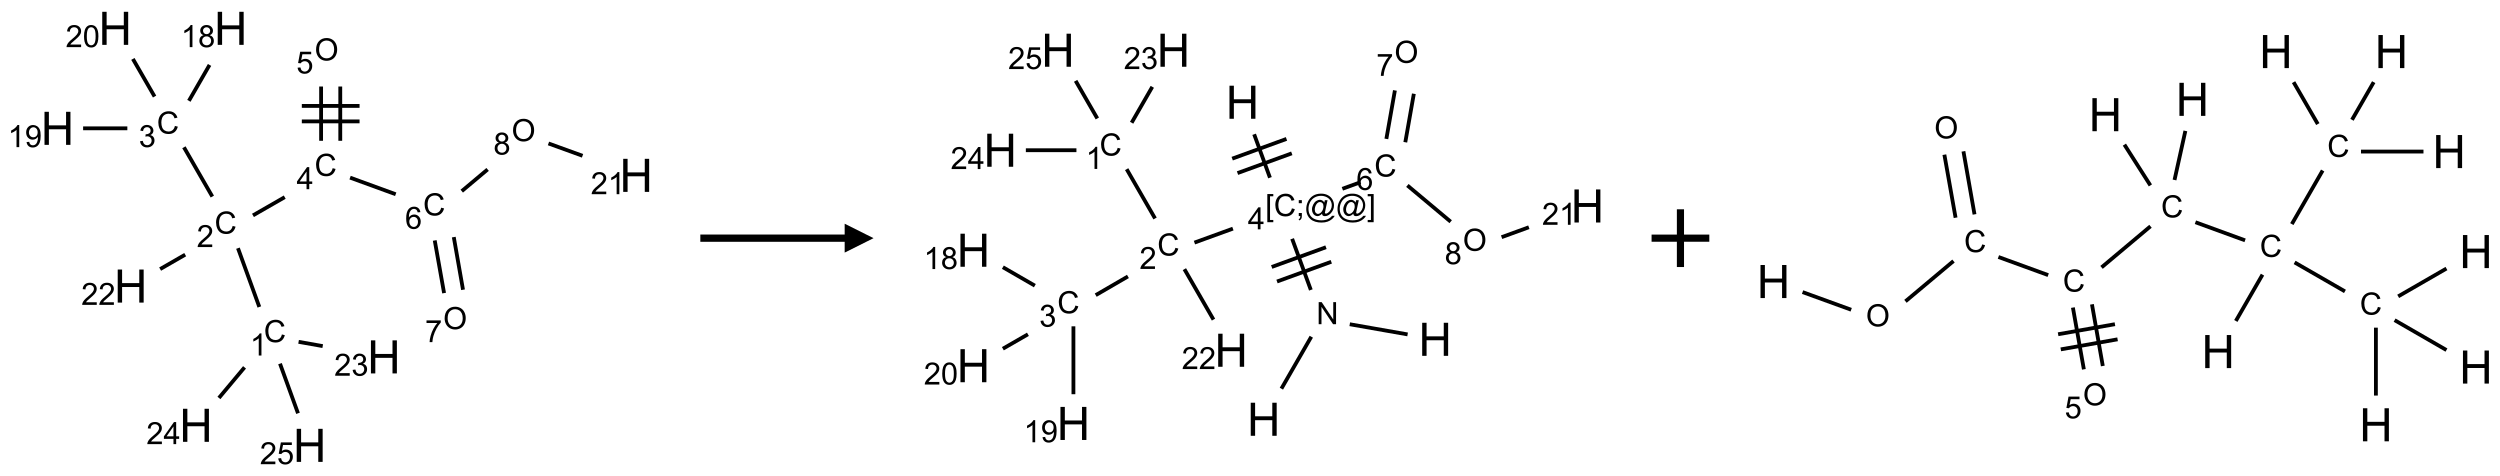 <?xml version="1.0" encoding="UTF-8"?>
<svg xmlns="http://www.w3.org/2000/svg" xmlns:xlink="http://www.w3.org/1999/xlink" width="866" height="165" viewBox="0 0 866 165">
<defs>
<g>
<g id="glyph-0-0">
<path d="M 1.332 0 L 1.332 -6.668 L 6.668 -6.668 L 6.668 0 Z M 1.5 -0.168 L 6.5 -0.168 L 6.5 -6.5 L 1.5 -6.5 Z M 1.5 -0.168 "/>
</g>
<g id="glyph-0-1">
<path d="M 6.27 -2.676 L 7.281 -2.422 C 7.07 -1.594 6.688 -0.961 6.137 -0.523 C 5.586 -0.086 4.914 0.129 4.121 0.129 C 3.297 0.129 2.629 -0.039 2.113 -0.371 C 1.598 -0.707 1.203 -1.191 0.934 -1.828 C 0.664 -2.465 0.531 -3.145 0.531 -3.875 C 0.531 -4.672 0.684 -5.363 0.988 -5.957 C 1.293 -6.547 1.723 -6.996 2.285 -7.305 C 2.844 -7.613 3.461 -7.766 4.137 -7.766 C 4.898 -7.766 5.543 -7.57 6.062 -7.184 C 6.582 -6.793 6.945 -6.246 7.152 -5.543 L 6.156 -5.309 C 5.98 -5.863 5.723 -6.266 5.387 -6.52 C 5.051 -6.773 4.625 -6.902 4.113 -6.902 C 3.527 -6.902 3.039 -6.762 2.645 -6.48 C 2.25 -6.199 1.973 -5.82 1.812 -5.348 C 1.652 -4.871 1.574 -4.383 1.574 -3.879 C 1.574 -3.23 1.668 -2.664 1.855 -2.18 C 2.047 -1.695 2.34 -1.332 2.738 -1.094 C 3.137 -0.855 3.57 -0.734 4.035 -0.734 C 4.602 -0.734 5.082 -0.898 5.473 -1.223 C 5.867 -1.551 6.133 -2.035 6.27 -2.676 Z M 6.27 -2.676 "/>
</g>
<g id="glyph-0-2">
<path d="M 3.973 0 L 3.035 0 L 3.035 -5.973 C 2.809 -5.758 2.516 -5.543 2.148 -5.328 C 1.781 -5.113 1.453 -4.953 1.16 -4.844 L 1.16 -5.75 C 1.684 -5.996 2.145 -6.297 2.535 -6.645 C 2.93 -6.996 3.207 -7.336 3.371 -7.668 L 3.973 -7.668 Z M 3.973 0 "/>
</g>
<g id="glyph-0-3">
<path d="M 5.371 -0.902 L 5.371 0 L 0.324 0 C 0.316 -0.227 0.352 -0.441 0.434 -0.652 C 0.562 -0.996 0.766 -1.332 1.051 -1.668 C 1.332 -2 1.742 -2.387 2.277 -2.824 C 3.105 -3.504 3.668 -4.043 3.957 -4.441 C 4.25 -4.84 4.395 -5.215 4.395 -5.566 C 4.395 -5.938 4.262 -6.254 3.996 -6.508 C 3.73 -6.762 3.387 -6.891 2.957 -6.891 C 2.508 -6.891 2.145 -6.754 1.875 -6.484 C 1.605 -6.215 1.469 -5.84 1.465 -5.359 L 0.5 -5.457 C 0.566 -6.176 0.812 -6.727 1.246 -7.102 C 1.676 -7.477 2.254 -7.668 2.98 -7.668 C 3.711 -7.668 4.293 -7.465 4.719 -7.059 C 5.145 -6.652 5.359 -6.148 5.359 -5.547 C 5.359 -5.242 5.297 -4.941 5.172 -4.645 C 5.047 -4.352 4.84 -4.039 4.551 -3.715 C 4.262 -3.387 3.777 -2.938 3.105 -2.371 C 2.543 -1.898 2.18 -1.578 2.02 -1.41 C 1.859 -1.242 1.73 -1.07 1.625 -0.902 Z M 5.371 -0.902 "/>
</g>
<g id="glyph-0-4">
<path d="M 0.449 -2.016 L 1.387 -2.141 C 1.492 -1.609 1.676 -1.227 1.934 -0.992 C 2.191 -0.758 2.508 -0.641 2.879 -0.641 C 3.32 -0.641 3.695 -0.793 3.996 -1.098 C 4.301 -1.402 4.453 -1.781 4.453 -2.234 C 4.453 -2.664 4.312 -3.02 4.031 -3.301 C 3.75 -3.578 3.391 -3.719 2.957 -3.719 C 2.781 -3.719 2.562 -3.684 2.297 -3.613 L 2.402 -4.438 C 2.465 -4.43 2.516 -4.426 2.551 -4.426 C 2.949 -4.426 3.312 -4.531 3.629 -4.738 C 3.949 -4.949 4.109 -5.27 4.109 -5.703 C 4.109 -6.047 3.992 -6.332 3.762 -6.559 C 3.527 -6.785 3.227 -6.895 2.859 -6.895 C 2.496 -6.895 2.191 -6.781 1.949 -6.551 C 1.707 -6.324 1.547 -5.98 1.48 -5.52 L 0.543 -5.688 C 0.656 -6.316 0.918 -6.805 1.324 -7.148 C 1.73 -7.492 2.234 -7.668 2.84 -7.668 C 3.254 -7.668 3.641 -7.578 3.988 -7.398 C 4.34 -7.219 4.609 -6.977 4.793 -6.668 C 4.98 -6.359 5.074 -6.031 5.074 -5.684 C 5.074 -5.352 4.984 -5.051 4.809 -4.781 C 4.629 -4.512 4.367 -4.297 4.02 -4.137 C 4.473 -4.031 4.824 -3.816 5.074 -3.488 C 5.324 -3.16 5.449 -2.75 5.449 -2.254 C 5.449 -1.59 5.203 -1.023 4.719 -0.559 C 4.234 -0.098 3.617 0.137 2.875 0.137 C 2.203 0.137 1.648 -0.062 1.207 -0.465 C 0.762 -0.863 0.512 -1.379 0.449 -2.016 Z M 0.449 -2.016 "/>
</g>
<g id="glyph-0-5">
<path d="M 1.887 -4.141 C 1.496 -4.281 1.207 -4.484 1.02 -4.75 C 0.832 -5.016 0.738 -5.328 0.738 -5.699 C 0.738 -6.254 0.938 -6.719 1.34 -7.098 C 1.738 -7.477 2.27 -7.668 2.934 -7.668 C 3.598 -7.668 4.137 -7.473 4.543 -7.086 C 4.949 -6.699 5.152 -6.227 5.152 -5.672 C 5.152 -5.316 5.059 -5.008 4.871 -4.746 C 4.688 -4.484 4.406 -4.281 4.027 -4.141 C 4.496 -3.988 4.852 -3.742 5.098 -3.402 C 5.34 -3.062 5.465 -2.656 5.465 -2.184 C 5.465 -1.531 5.234 -0.98 4.77 -0.535 C 4.309 -0.09 3.703 0.129 2.949 0.129 C 2.195 0.129 1.586 -0.094 1.125 -0.539 C 0.664 -0.984 0.434 -1.543 0.434 -2.207 C 0.434 -2.703 0.559 -3.121 0.809 -3.457 C 1.062 -3.793 1.422 -4.02 1.887 -4.141 Z M 1.699 -5.73 C 1.699 -5.367 1.812 -5.074 2.047 -4.844 C 2.281 -4.613 2.582 -4.5 2.953 -4.5 C 3.312 -4.5 3.609 -4.613 3.84 -4.84 C 4.07 -5.066 4.188 -5.348 4.188 -5.676 C 4.188 -6.02 4.07 -6.309 3.832 -6.543 C 3.594 -6.777 3.297 -6.895 2.941 -6.895 C 2.586 -6.895 2.289 -6.781 2.051 -6.551 C 1.816 -6.324 1.699 -6.047 1.699 -5.73 Z M 1.395 -2.203 C 1.395 -1.938 1.461 -1.676 1.586 -1.426 C 1.711 -1.176 1.902 -0.984 2.152 -0.848 C 2.402 -0.711 2.672 -0.641 2.957 -0.641 C 3.406 -0.641 3.777 -0.785 4.066 -1.074 C 4.359 -1.363 4.504 -1.727 4.504 -2.172 C 4.504 -2.625 4.355 -2.996 4.055 -3.293 C 3.754 -3.586 3.379 -3.734 2.926 -3.734 C 2.484 -3.734 2.121 -3.59 1.832 -3.297 C 1.543 -3.004 1.395 -2.641 1.395 -2.203 Z M 1.395 -2.203 "/>
</g>
<g id="glyph-0-6">
<path d="M 0.582 -1.766 L 1.484 -1.848 C 1.562 -1.426 1.707 -1.117 1.922 -0.926 C 2.137 -0.734 2.414 -0.641 2.75 -0.641 C 3.039 -0.641 3.289 -0.707 3.508 -0.84 C 3.727 -0.973 3.902 -1.148 4.043 -1.367 C 4.18 -1.586 4.297 -1.887 4.391 -2.262 C 4.484 -2.637 4.531 -3.016 4.531 -3.406 C 4.531 -3.449 4.531 -3.512 4.527 -3.594 C 4.34 -3.297 4.082 -3.055 3.758 -2.867 C 3.434 -2.68 3.082 -2.59 2.703 -2.59 C 2.07 -2.59 1.535 -2.816 1.098 -3.277 C 0.66 -3.734 0.441 -4.34 0.441 -5.09 C 0.441 -5.863 0.672 -6.484 1.129 -6.957 C 1.586 -7.43 2.156 -7.668 2.844 -7.668 C 3.34 -7.668 3.793 -7.531 4.207 -7.266 C 4.617 -7 4.93 -6.617 5.145 -6.121 C 5.355 -5.629 5.465 -4.91 5.465 -3.973 C 5.465 -2.996 5.359 -2.223 5.145 -1.645 C 4.934 -1.066 4.617 -0.625 4.199 -0.324 C 3.781 -0.02 3.293 0.129 2.73 0.129 C 2.133 0.129 1.645 -0.035 1.266 -0.367 C 0.887 -0.699 0.66 -1.164 0.582 -1.766 Z M 4.422 -5.137 C 4.422 -5.676 4.277 -6.102 3.992 -6.418 C 3.707 -6.734 3.359 -6.891 2.957 -6.891 C 2.543 -6.891 2.18 -6.719 1.871 -6.379 C 1.562 -6.039 1.406 -5.598 1.406 -5.059 C 1.406 -4.57 1.555 -4.176 1.848 -3.871 C 2.141 -3.566 2.5 -3.418 2.934 -3.418 C 3.367 -3.418 3.723 -3.57 4.004 -3.871 C 4.281 -4.176 4.422 -4.598 4.422 -5.137 Z M 4.422 -5.137 "/>
</g>
<g id="glyph-0-7">
<path d="M 0.441 -3.766 C 0.441 -4.668 0.535 -5.395 0.723 -5.945 C 0.906 -6.496 1.184 -6.922 1.551 -7.219 C 1.918 -7.516 2.375 -7.668 2.934 -7.668 C 3.344 -7.668 3.703 -7.586 4.012 -7.418 C 4.32 -7.254 4.574 -7.016 4.777 -6.707 C 4.977 -6.395 5.137 -6.016 5.25 -5.57 C 5.363 -5.125 5.422 -4.523 5.422 -3.766 C 5.422 -2.871 5.328 -2.148 5.145 -1.598 C 4.961 -1.047 4.688 -0.621 4.32 -0.32 C 3.953 -0.02 3.492 0.129 2.934 0.129 C 2.195 0.129 1.617 -0.133 1.199 -0.66 C 0.695 -1.297 0.441 -2.332 0.441 -3.766 Z M 1.406 -3.766 C 1.406 -2.512 1.555 -1.68 1.848 -1.262 C 2.141 -0.848 2.5 -0.641 2.934 -0.641 C 3.363 -0.641 3.727 -0.848 4.02 -1.266 C 4.312 -1.684 4.457 -2.516 4.457 -3.766 C 4.457 -5.023 4.312 -5.859 4.02 -6.27 C 3.727 -6.684 3.359 -6.891 2.922 -6.891 C 2.492 -6.891 2.148 -6.707 1.891 -6.344 C 1.566 -5.879 1.406 -5.02 1.406 -3.766 Z M 1.406 -3.766 "/>
</g>
<g id="glyph-0-8">
<path d="M 3.449 0 L 3.449 -1.828 L 0.137 -1.828 L 0.137 -2.688 L 3.621 -7.637 L 4.387 -7.637 L 4.387 -2.688 L 5.418 -2.688 L 5.418 -1.828 L 4.387 -1.828 L 4.387 0 Z M 3.449 -2.688 L 3.449 -6.129 L 1.059 -2.688 Z M 3.449 -2.688 "/>
</g>
<g id="glyph-0-9">
<path d="M 0.516 -3.719 C 0.516 -4.984 0.855 -5.977 1.535 -6.695 C 2.215 -7.414 3.094 -7.77 4.172 -7.77 C 4.875 -7.77 5.512 -7.602 6.078 -7.266 C 6.645 -6.93 7.074 -6.461 7.371 -5.855 C 7.668 -5.254 7.816 -4.57 7.816 -3.809 C 7.816 -3.035 7.66 -2.34 7.348 -1.73 C 7.035 -1.117 6.594 -0.656 6.02 -0.34 C 5.449 -0.027 4.828 0.129 4.168 0.129 C 3.449 0.129 2.805 -0.043 2.238 -0.391 C 1.672 -0.738 1.246 -1.211 0.953 -1.812 C 0.66 -2.414 0.516 -3.047 0.516 -3.719 Z M 1.559 -3.703 C 1.559 -2.781 1.805 -2.059 2.301 -1.527 C 2.793 -1 3.414 -0.734 4.16 -0.734 C 4.922 -0.734 5.547 -1 6.039 -1.535 C 6.531 -2.07 6.777 -2.828 6.777 -3.812 C 6.777 -4.434 6.672 -4.977 6.461 -5.441 C 6.25 -5.902 5.945 -6.262 5.539 -6.52 C 5.133 -6.773 4.68 -6.902 4.176 -6.902 C 3.461 -6.902 2.848 -6.656 2.332 -6.164 C 1.816 -5.672 1.559 -4.852 1.559 -3.703 Z M 1.559 -3.703 "/>
</g>
<g id="glyph-0-10">
<path d="M 0.441 -2 L 1.426 -2.082 C 1.5 -1.605 1.668 -1.242 1.934 -1.004 C 2.199 -0.762 2.52 -0.641 2.895 -0.641 C 3.348 -0.641 3.73 -0.812 4.043 -1.152 C 4.355 -1.492 4.512 -1.941 4.512 -2.504 C 4.512 -3.039 4.359 -3.461 4.059 -3.77 C 3.758 -4.078 3.367 -4.234 2.879 -4.234 C 2.578 -4.234 2.305 -4.164 2.062 -4.027 C 1.82 -3.891 1.629 -3.715 1.488 -3.496 L 0.609 -3.609 L 1.348 -7.531 L 5.145 -7.531 L 5.145 -6.637 L 2.098 -6.637 L 1.688 -4.582 C 2.145 -4.902 2.625 -5.062 3.129 -5.062 C 3.797 -5.062 4.359 -4.832 4.816 -4.371 C 5.277 -3.91 5.504 -3.312 5.504 -2.59 C 5.504 -1.898 5.305 -1.301 4.902 -0.797 C 4.41 -0.18 3.742 0.129 2.895 0.129 C 2.199 0.129 1.633 -0.062 1.195 -0.453 C 0.758 -0.844 0.504 -1.359 0.441 -2 Z M 0.441 -2 "/>
</g>
<g id="glyph-0-11">
<path d="M 5.309 -5.766 L 4.375 -5.691 C 4.293 -6.059 4.172 -6.328 4.02 -6.496 C 3.766 -6.762 3.453 -6.895 3.082 -6.895 C 2.785 -6.895 2.523 -6.812 2.297 -6.645 C 2 -6.43 1.77 -6.117 1.598 -5.703 C 1.43 -5.289 1.34 -4.703 1.332 -3.938 C 1.559 -4.281 1.836 -4.535 2.16 -4.703 C 2.488 -4.871 2.828 -4.953 3.188 -4.953 C 3.812 -4.953 4.344 -4.723 4.785 -4.262 C 5.223 -3.801 5.441 -3.207 5.441 -2.48 C 5.441 -2 5.34 -1.555 5.133 -1.145 C 4.926 -0.73 4.641 -0.418 4.281 -0.199 C 3.922 0.02 3.512 0.129 3.051 0.129 C 2.27 0.129 1.633 -0.156 1.141 -0.73 C 0.648 -1.305 0.402 -2.254 0.402 -3.574 C 0.402 -5.051 0.672 -6.121 1.219 -6.793 C 1.695 -7.375 2.336 -7.668 3.141 -7.668 C 3.742 -7.668 4.234 -7.5 4.617 -7.16 C 5 -6.824 5.23 -6.359 5.309 -5.766 Z M 1.48 -2.473 C 1.48 -2.152 1.547 -1.844 1.684 -1.547 C 1.82 -1.25 2.016 -1.027 2.262 -0.871 C 2.508 -0.719 2.766 -0.641 3.035 -0.641 C 3.434 -0.641 3.773 -0.801 4.059 -1.121 C 4.344 -1.441 4.484 -1.875 4.484 -2.422 C 4.484 -2.949 4.344 -3.367 4.062 -3.668 C 3.781 -3.973 3.426 -4.125 3 -4.125 C 2.578 -4.125 2.219 -3.973 1.922 -3.668 C 1.625 -3.363 1.48 -2.969 1.48 -2.473 Z M 1.48 -2.473 "/>
</g>
<g id="glyph-0-12">
<path d="M 0.504 -6.637 L 0.504 -7.535 L 5.449 -7.535 L 5.449 -6.809 C 4.961 -6.289 4.48 -5.602 4.004 -4.746 C 3.527 -3.887 3.156 -3.004 2.895 -2.098 C 2.707 -1.461 2.59 -0.762 2.535 0 L 1.574 0 C 1.582 -0.602 1.703 -1.328 1.926 -2.176 C 2.152 -3.027 2.477 -3.848 2.898 -4.637 C 3.32 -5.426 3.77 -6.094 4.246 -6.637 Z M 0.504 -6.637 "/>
</g>
<g id="glyph-0-13">
<path d="M 0.812 0 L 0.812 -7.637 L 1.848 -7.637 L 5.859 -1.641 L 5.859 -7.637 L 6.828 -7.637 L 6.828 0 L 5.793 0 L 1.781 -6 L 1.781 0 Z M 0.812 0 "/>
</g>
<g id="glyph-0-14">
<path d="M 0.723 2.121 L 0.723 -7.637 L 2.793 -7.637 L 2.793 -6.859 L 1.66 -6.859 L 1.66 1.344 L 2.793 1.344 L 2.793 2.121 Z M 0.723 2.121 "/>
</g>
<g id="glyph-0-15">
<path d="M 0.949 -4.465 L 0.949 -5.531 L 2.016 -5.531 L 2.016 -4.465 Z M 0.949 0 L 0.949 -1.066 L 2.016 -1.066 L 2.016 0 C 2.016 0.391 1.945 0.711 1.809 0.949 C 1.668 1.191 1.449 1.379 1.145 1.512 L 0.887 1.109 C 1.082 1.023 1.23 0.895 1.324 0.727 C 1.418 0.559 1.469 0.316 1.48 0 Z M 0.949 0 "/>
</g>
<g id="glyph-0-16">
<path d="M 6.047 -0.848 C 5.82 -0.59 5.57 -0.379 5.289 -0.223 C 5.008 -0.062 4.73 0.016 4.449 0.016 C 4.141 0.016 3.84 -0.074 3.547 -0.254 C 3.254 -0.434 3.02 -0.715 2.836 -1.09 C 2.652 -1.465 2.562 -1.875 2.562 -2.324 C 2.562 -2.875 2.703 -3.43 2.988 -3.98 C 3.27 -4.535 3.621 -4.953 4.043 -5.23 C 4.461 -5.508 4.871 -5.645 5.266 -5.645 C 5.566 -5.645 5.855 -5.566 6.129 -5.41 C 6.402 -5.25 6.641 -5.012 6.84 -4.688 L 7.016 -5.496 L 7.949 -5.496 L 7.199 -2 C 7.094 -1.516 7.043 -1.246 7.043 -1.191 C 7.043 -1.098 7.078 -1.02 7.148 -0.949 C 7.219 -0.883 7.305 -0.848 7.406 -0.848 C 7.59 -0.848 7.832 -0.953 8.129 -1.168 C 8.527 -1.445 8.84 -1.816 9.07 -2.285 C 9.301 -2.75 9.418 -3.234 9.418 -3.73 C 9.418 -4.309 9.27 -4.852 8.973 -5.355 C 8.676 -5.859 8.23 -6.262 7.645 -6.562 C 7.055 -6.863 6.406 -7.016 5.691 -7.016 C 4.879 -7.016 4.137 -6.824 3.465 -6.445 C 2.793 -6.066 2.273 -5.52 1.902 -4.809 C 1.535 -4.098 1.348 -3.34 1.348 -2.527 C 1.348 -1.676 1.535 -0.941 1.902 -0.328 C 2.273 0.285 2.809 0.742 3.508 1.035 C 4.207 1.328 4.984 1.473 5.832 1.473 C 6.742 1.473 7.504 1.32 8.121 1.016 C 8.734 0.711 9.195 0.34 9.5 -0.098 L 10.441 -0.098 C 10.266 0.266 9.961 0.637 9.531 1.016 C 9.102 1.395 8.59 1.695 7.996 1.914 C 7.402 2.133 6.688 2.246 5.848 2.246 C 5.078 2.246 4.367 2.145 3.715 1.949 C 3.066 1.75 2.512 1.453 2.051 1.055 C 1.594 0.656 1.25 0.199 1.016 -0.316 C 0.723 -0.973 0.578 -1.684 0.578 -2.441 C 0.578 -3.289 0.75 -4.098 1.098 -4.863 C 1.523 -5.805 2.125 -6.527 2.902 -7.027 C 3.684 -7.527 4.629 -7.777 5.738 -7.777 C 6.602 -7.777 7.375 -7.602 8.059 -7.246 C 8.746 -6.895 9.285 -6.371 9.684 -5.672 C 10.02 -5.07 10.188 -4.418 10.188 -3.715 C 10.188 -2.707 9.832 -1.812 9.125 -1.031 C 8.492 -0.328 7.801 0.02 7.051 0.02 C 6.812 0.02 6.617 -0.016 6.473 -0.09 C 6.324 -0.16 6.215 -0.266 6.145 -0.402 C 6.102 -0.488 6.066 -0.637 6.047 -0.848 Z M 3.527 -2.262 C 3.527 -1.785 3.641 -1.414 3.863 -1.152 C 4.09 -0.887 4.348 -0.754 4.641 -0.754 C 4.836 -0.754 5.039 -0.812 5.254 -0.93 C 5.469 -1.047 5.676 -1.219 5.871 -1.449 C 6.066 -1.676 6.23 -1.969 6.355 -2.32 C 6.48 -2.672 6.543 -3.027 6.543 -3.379 C 6.543 -3.852 6.426 -4.219 6.191 -4.48 C 5.957 -4.738 5.672 -4.871 5.332 -4.871 C 5.109 -4.871 4.902 -4.812 4.707 -4.699 C 4.512 -4.586 4.32 -4.406 4.137 -4.156 C 3.953 -3.906 3.805 -3.602 3.691 -3.246 C 3.582 -2.887 3.527 -2.559 3.527 -2.262 Z M 3.527 -2.262 "/>
</g>
<g id="glyph-0-17">
<path d="M 2.27 2.121 L 0.203 2.121 L 0.203 1.344 L 1.332 1.344 L 1.332 -6.859 L 0.203 -6.859 L 0.203 -7.637 L 2.27 -7.637 Z M 2.27 2.121 "/>
</g>
<g id="glyph-1-0">
<path d="M 2 0 L 2 -10 L 10 -10 L 10 0 Z M 2.25 -0.25 L 9.75 -0.25 L 9.75 -9.75 L 2.25 -9.75 Z M 2.25 -0.25 "/>
</g>
<g id="glyph-1-1">
<path d="M 1.281 0 L 1.281 -11.453 L 2.797 -11.453 L 2.797 -6.75 L 8.75 -6.75 L 8.75 -11.453 L 10.266 -11.453 L 10.266 0 L 8.75 0 L 8.75 -5.398 L 2.797 -5.398 L 2.797 0 Z M 1.281 0 "/>
</g>
</g>
</defs>
<path fill="none" stroke-width="0.033" stroke-linecap="butt" stroke-linejoin="miter" stroke="rgb(0%, 0%, 0%)" stroke-opacity="1" stroke-miterlimit="10" d="M 1.748 2.413 L 1.563 1.904 " transform="matrix(40, 0, 0, 40, 19.91, 9.811)"/>
<path fill="none" stroke-width="0.033" stroke-linecap="butt" stroke-linejoin="miter" stroke="rgb(0%, 0%, 0%)" stroke-opacity="1" stroke-miterlimit="10" d="M 1.341 1.457 L 1.095 1.03 " transform="matrix(40, 0, 0, 40, 19.91, 9.811)"/>
<path fill="none" stroke-width="0.033" stroke-linecap="butt" stroke-linejoin="miter" stroke="rgb(0%, 0%, 0%)" stroke-opacity="1" stroke-miterlimit="10" d="M 1.138 0.628 L 1.317 0.317 " transform="matrix(40, 0, 0, 40, 19.91, 9.811)"/>
<path fill="none" stroke-width="0.033" stroke-linecap="butt" stroke-linejoin="miter" stroke="rgb(0%, 0%, 0%)" stroke-opacity="1" stroke-miterlimit="10" d="M 0.605 0.866 L 0.222 0.866 " transform="matrix(40, 0, 0, 40, 19.91, 9.811)"/>
<path fill="none" stroke-width="0.033" stroke-linecap="butt" stroke-linejoin="miter" stroke="rgb(0%, 0%, 0%)" stroke-opacity="1" stroke-miterlimit="10" d="M 0.841 0.591 L 0.653 0.265 " transform="matrix(40, 0, 0, 40, 19.91, 9.811)"/>
<path fill="none" stroke-width="0.033" stroke-linecap="butt" stroke-linejoin="miter" stroke="rgb(0%, 0%, 0%)" stroke-opacity="1" stroke-miterlimit="10" d="M 1.693 1.62 L 1.968 1.462 " transform="matrix(40, 0, 0, 40, 19.91, 9.811)"/>
<path fill="none" stroke-width="0.033" stroke-linecap="butt" stroke-linejoin="miter" stroke="rgb(0%, 0%, 0%)" stroke-opacity="1" stroke-miterlimit="10" d="M 2.449 0.974 L 2.449 0.504 " transform="matrix(40, 0, 0, 40, 19.91, 9.811)"/>
<path fill="none" stroke-width="0.033" stroke-linecap="butt" stroke-linejoin="miter" stroke="rgb(0%, 0%, 0%)" stroke-opacity="1" stroke-miterlimit="10" d="M 2.283 0.974 L 2.283 0.504 " transform="matrix(40, 0, 0, 40, 19.91, 9.811)"/>
<path fill="none" stroke-width="0.033" stroke-linecap="butt" stroke-linejoin="miter" stroke="rgb(0%, 0%, 0%)" stroke-opacity="1" stroke-miterlimit="10" d="M 2.616 0.672 L 2.116 0.672 " transform="matrix(40, 0, 0, 40, 19.91, 9.811)"/>
<path fill="none" stroke-width="0.033" stroke-linecap="butt" stroke-linejoin="miter" stroke="rgb(0%, 0%, 0%)" stroke-opacity="1" stroke-miterlimit="10" d="M 2.616 0.806 L 2.116 0.806 " transform="matrix(40, 0, 0, 40, 19.91, 9.811)"/>
<path fill="none" stroke-width="0.033" stroke-linecap="butt" stroke-linejoin="miter" stroke="rgb(0%, 0%, 0%)" stroke-opacity="1" stroke-miterlimit="10" d="M 2.534 1.293 L 2.929 1.437 " transform="matrix(40, 0, 0, 40, 19.91, 9.811)"/>
<path fill="none" stroke-width="0.033" stroke-linecap="butt" stroke-linejoin="miter" stroke="rgb(0%, 0%, 0%)" stroke-opacity="1" stroke-miterlimit="10" d="M 3.267 1.837 L 3.348 2.293 " transform="matrix(40, 0, 0, 40, 19.91, 9.811)"/>
<path fill="none" stroke-width="0.033" stroke-linecap="butt" stroke-linejoin="miter" stroke="rgb(0%, 0%, 0%)" stroke-opacity="1" stroke-miterlimit="10" d="M 3.432 1.808 L 3.512 2.264 " transform="matrix(40, 0, 0, 40, 19.91, 9.811)"/>
<path fill="none" stroke-width="0.033" stroke-linecap="butt" stroke-linejoin="miter" stroke="rgb(0%, 0%, 0%)" stroke-opacity="1" stroke-miterlimit="10" d="M 3.501 1.41 L 3.725 1.222 " transform="matrix(40, 0, 0, 40, 19.91, 9.811)"/>
<path fill="none" stroke-width="0.033" stroke-linecap="butt" stroke-linejoin="miter" stroke="rgb(0%, 0%, 0%)" stroke-opacity="1" stroke-miterlimit="10" d="M 4.252 0.997 L 4.547 1.104 " transform="matrix(40, 0, 0, 40, 19.91, 9.811)"/>
<path fill="none" stroke-width="0.033" stroke-linecap="butt" stroke-linejoin="miter" stroke="rgb(0%, 0%, 0%)" stroke-opacity="1" stroke-miterlimit="10" d="M 1.106 1.96 L 0.889 2.085 " transform="matrix(40, 0, 0, 40, 19.91, 9.811)"/>
<path fill="none" stroke-width="0.033" stroke-linecap="butt" stroke-linejoin="miter" stroke="rgb(0%, 0%, 0%)" stroke-opacity="1" stroke-miterlimit="10" d="M 2.088 2.715 L 2.297 2.752 " transform="matrix(40, 0, 0, 40, 19.91, 9.811)"/>
<path fill="none" stroke-width="0.033" stroke-linecap="butt" stroke-linejoin="miter" stroke="rgb(0%, 0%, 0%)" stroke-opacity="1" stroke-miterlimit="10" d="M 1.62 2.936 L 1.398 3.201 " transform="matrix(40, 0, 0, 40, 19.91, 9.811)"/>
<path fill="none" stroke-width="0.033" stroke-linecap="butt" stroke-linejoin="miter" stroke="rgb(0%, 0%, 0%)" stroke-opacity="1" stroke-miterlimit="10" d="M 1.927 2.904 L 2.083 3.334 " transform="matrix(40, 0, 0, 40, 19.91, 9.811)"/>
<g fill="rgb(0%, 0%, 0%)" fill-opacity="1">
<use xlink:href="#glyph-0-1" x="91.375" y="118.523"/>
</g>
<g fill="rgb(0%, 0%, 0%)" fill-opacity="1">
<use xlink:href="#glyph-0-2" x="86.594" y="123.16"/>
</g>
<g fill="rgb(0%, 0%, 0%)" fill-opacity="1">
<use xlink:href="#glyph-0-1" x="74.316" y="80.938"/>
</g>
<g fill="rgb(0%, 0%, 0%)" fill-opacity="1">
<use xlink:href="#glyph-0-3" x="68.145" y="85.574"/>
</g>
<g fill="rgb(0%, 0%, 0%)" fill-opacity="1">
<use xlink:href="#glyph-0-1" x="54.316" y="46.297"/>
</g>
<g fill="rgb(0%, 0%, 0%)" fill-opacity="1">
<use xlink:href="#glyph-0-4" x="48.066" y="50.934"/>
</g>
<g fill="rgb(0%, 0%, 0%)" fill-opacity="1">
<use xlink:href="#glyph-1-1" x="74.137" y="15.539"/>
</g>
<g fill="rgb(0%, 0%, 0%)" fill-opacity="1">
<use xlink:href="#glyph-0-2" x="62.688" y="16.332"/>
<use xlink:href="#glyph-0-5" x="68.62" y="16.332"/>
</g>
<g fill="rgb(0%, 0%, 0%)" fill-opacity="1">
<use xlink:href="#glyph-1-1" x="14.137" y="50.18"/>
</g>
<g fill="rgb(0%, 0%, 0%)" fill-opacity="1">
<use xlink:href="#glyph-0-2" x="2.688" y="50.973"/>
<use xlink:href="#glyph-0-6" x="8.62" y="50.973"/>
</g>
<g fill="rgb(0%, 0%, 0%)" fill-opacity="1">
<use xlink:href="#glyph-1-1" x="34.137" y="15.539"/>
</g>
<g fill="rgb(0%, 0%, 0%)" fill-opacity="1">
<use xlink:href="#glyph-0-3" x="22.73" y="16.332"/>
<use xlink:href="#glyph-0-7" x="28.663" y="16.332"/>
</g>
<g fill="rgb(0%, 0%, 0%)" fill-opacity="1">
<use xlink:href="#glyph-0-1" x="108.957" y="60.938"/>
</g>
<g fill="rgb(0%, 0%, 0%)" fill-opacity="1">
<use xlink:href="#glyph-0-8" x="102.738" y="65.543"/>
</g>
<g fill="rgb(0%, 0%, 0%)" fill-opacity="1">
<use xlink:href="#glyph-0-9" x="108.973" y="20.941"/>
</g>
<g fill="rgb(0%, 0%, 0%)" fill-opacity="1">
<use xlink:href="#glyph-0-10" x="102.648" y="25.441"/>
</g>
<g fill="rgb(0%, 0%, 0%)" fill-opacity="1">
<use xlink:href="#glyph-0-1" x="146.547" y="74.617"/>
</g>
<g fill="rgb(0%, 0%, 0%)" fill-opacity="1">
<use xlink:href="#glyph-0-11" x="140.301" y="79.254"/>
</g>
<g fill="rgb(0%, 0%, 0%)" fill-opacity="1">
<use xlink:href="#glyph-0-9" x="153.508" y="114.016"/>
</g>
<g fill="rgb(0%, 0%, 0%)" fill-opacity="1">
<use xlink:href="#glyph-0-12" x="147.238" y="118.516"/>
</g>
<g fill="rgb(0%, 0%, 0%)" fill-opacity="1">
<use xlink:href="#glyph-0-9" x="177.203" y="48.91"/>
</g>
<g fill="rgb(0%, 0%, 0%)" fill-opacity="1">
<use xlink:href="#glyph-0-5" x="170.922" y="53.543"/>
</g>
<g fill="rgb(0%, 0%, 0%)" fill-opacity="1">
<use xlink:href="#glyph-1-1" x="214.598" y="66.469"/>
</g>
<g fill="rgb(0%, 0%, 0%)" fill-opacity="1">
<use xlink:href="#glyph-0-3" x="204.637" y="67.262"/>
<use xlink:href="#glyph-0-2" x="210.569" y="67.262"/>
</g>
<g fill="rgb(0%, 0%, 0%)" fill-opacity="1">
<use xlink:href="#glyph-1-1" x="39.496" y="104.82"/>
</g>
<g fill="rgb(0%, 0%, 0%)" fill-opacity="1">
<use xlink:href="#glyph-0-3" x="28.145" y="105.613"/>
<use xlink:href="#glyph-0-3" x="34.077" y="105.613"/>
</g>
<g fill="rgb(0%, 0%, 0%)" fill-opacity="1">
<use xlink:href="#glyph-1-1" x="127.211" y="129.355"/>
</g>
<g fill="rgb(0%, 0%, 0%)" fill-opacity="1">
<use xlink:href="#glyph-0-3" x="115.777" y="130.145"/>
<use xlink:href="#glyph-0-4" x="121.71" y="130.145"/>
</g>
<g fill="rgb(0%, 0%, 0%)" fill-opacity="1">
<use xlink:href="#glyph-1-1" x="62.105" y="153.051"/>
</g>
<g fill="rgb(0%, 0%, 0%)" fill-opacity="1">
<use xlink:href="#glyph-0-3" x="50.707" y="153.844"/>
<use xlink:href="#glyph-0-8" x="56.639" y="153.844"/>
</g>
<g fill="rgb(0%, 0%, 0%)" fill-opacity="1">
<use xlink:href="#glyph-1-1" x="101.5" y="159.996"/>
</g>
<g fill="rgb(0%, 0%, 0%)" fill-opacity="1">
<use xlink:href="#glyph-0-3" x="90.012" y="160.789"/>
<use xlink:href="#glyph-0-10" x="95.944" y="160.789"/>
</g>
<path fill-rule="nonzero" fill="rgb(0%, 0%, 0%)" fill-opacity="1" d="M 242.594 83.75 L 292.594 83.75 L 292.594 87.5 L 302.594 82.5 L 292.594 77.5 L 292.594 81.25 L 242.594 81.25 "/>
<path fill="none" stroke-width="0.033" stroke-linecap="butt" stroke-linejoin="miter" stroke="rgb(0%, 0%, 0%)" stroke-opacity="1" stroke-miterlimit="10" d="M 2.667 2.931 L 2.926 2.481 " transform="matrix(40, 0, 0, 40, 337.195, 17.398)"/>
<path fill="none" stroke-width="0.033" stroke-linecap="butt" stroke-linejoin="miter" stroke="rgb(0%, 0%, 0%)" stroke-opacity="1" stroke-miterlimit="10" d="M 3.259 2.373 L 3.76 2.461 " transform="matrix(40, 0, 0, 40, 337.195, 17.398)"/>
<path fill="none" stroke-width="0.033" stroke-linecap="butt" stroke-linejoin="miter" stroke="rgb(0%, 0%, 0%)" stroke-opacity="1" stroke-miterlimit="10" d="M 2.922 2.076 L 2.76 1.633 " transform="matrix(40, 0, 0, 40, 337.195, 17.398)"/>
<path fill="none" stroke-width="0.033" stroke-linecap="butt" stroke-linejoin="miter" stroke="rgb(0%, 0%, 0%)" stroke-opacity="1" stroke-miterlimit="10" d="M 3.053 1.706 L 2.583 1.877 " transform="matrix(40, 0, 0, 40, 337.195, 17.398)"/>
<path fill="none" stroke-width="0.033" stroke-linecap="butt" stroke-linejoin="miter" stroke="rgb(0%, 0%, 0%)" stroke-opacity="1" stroke-miterlimit="10" d="M 3.099 1.832 L 2.629 2.003 " transform="matrix(40, 0, 0, 40, 337.195, 17.398)"/>
<path fill="none" stroke-width="0.033" stroke-linecap="butt" stroke-linejoin="miter" stroke="rgb(0%, 0%, 0%)" stroke-opacity="1" stroke-miterlimit="10" d="M 2.568 1.104 L 2.431 0.728 " transform="matrix(40, 0, 0, 40, 337.195, 17.398)"/>
<path fill="none" stroke-width="0.033" stroke-linecap="butt" stroke-linejoin="miter" stroke="rgb(0%, 0%, 0%)" stroke-opacity="1" stroke-miterlimit="10" d="M 2.711 0.768 L 2.241 0.939 " transform="matrix(40, 0, 0, 40, 337.195, 17.398)"/>
<path fill="none" stroke-width="0.033" stroke-linecap="butt" stroke-linejoin="miter" stroke="rgb(0%, 0%, 0%)" stroke-opacity="1" stroke-miterlimit="10" d="M 2.757 0.893 L 2.287 1.064 " transform="matrix(40, 0, 0, 40, 337.195, 17.398)"/>
<path fill="none" stroke-width="0.033" stroke-linecap="butt" stroke-linejoin="miter" stroke="rgb(0%, 0%, 0%)" stroke-opacity="1" stroke-miterlimit="10" d="M 2.247 1.545 L 1.914 1.666 " transform="matrix(40, 0, 0, 40, 337.195, 17.398)"/>
<path fill="none" stroke-width="0.033" stroke-linecap="butt" stroke-linejoin="miter" stroke="rgb(0%, 0%, 0%)" stroke-opacity="1" stroke-miterlimit="10" d="M 1.573 1.457 L 1.327 1.03 " transform="matrix(40, 0, 0, 40, 337.195, 17.398)"/>
<path fill="none" stroke-width="0.033" stroke-linecap="butt" stroke-linejoin="miter" stroke="rgb(0%, 0%, 0%)" stroke-opacity="1" stroke-miterlimit="10" d="M 1.37 0.628 L 1.549 0.317 " transform="matrix(40, 0, 0, 40, 337.195, 17.398)"/>
<path fill="none" stroke-width="0.033" stroke-linecap="butt" stroke-linejoin="miter" stroke="rgb(0%, 0%, 0%)" stroke-opacity="1" stroke-miterlimit="10" d="M 0.892 0.866 L 0.454 0.866 " transform="matrix(40, 0, 0, 40, 337.195, 17.398)"/>
<path fill="none" stroke-width="0.033" stroke-linecap="butt" stroke-linejoin="miter" stroke="rgb(0%, 0%, 0%)" stroke-opacity="1" stroke-miterlimit="10" d="M 1.073 0.591 L 0.885 0.265 " transform="matrix(40, 0, 0, 40, 337.195, 17.398)"/>
<path fill="none" stroke-width="0.033" stroke-linecap="butt" stroke-linejoin="miter" stroke="rgb(0%, 0%, 0%)" stroke-opacity="1" stroke-miterlimit="10" d="M 1.338 1.959 L 1.059 2.121 " transform="matrix(40, 0, 0, 40, 337.195, 17.398)"/>
<path fill="none" stroke-width="0.033" stroke-linecap="butt" stroke-linejoin="miter" stroke="rgb(0%, 0%, 0%)" stroke-opacity="1" stroke-miterlimit="10" d="M 0.532 2.039 L 0.255 1.879 " transform="matrix(40, 0, 0, 40, 337.195, 17.398)"/>
<path fill="none" stroke-width="0.033" stroke-linecap="butt" stroke-linejoin="miter" stroke="rgb(0%, 0%, 0%)" stroke-opacity="1" stroke-miterlimit="10" d="M 0.866 2.391 L 0.866 2.979 " transform="matrix(40, 0, 0, 40, 337.195, 17.398)"/>
<path fill="none" stroke-width="0.033" stroke-linecap="butt" stroke-linejoin="miter" stroke="rgb(0%, 0%, 0%)" stroke-opacity="1" stroke-miterlimit="10" d="M 0.472 2.46 L 0.255 2.585 " transform="matrix(40, 0, 0, 40, 337.195, 17.398)"/>
<path fill="none" stroke-width="0.033" stroke-linecap="butt" stroke-linejoin="miter" stroke="rgb(0%, 0%, 0%)" stroke-opacity="1" stroke-miterlimit="10" d="M 1.827 1.896 L 2.079 2.333 " transform="matrix(40, 0, 0, 40, 337.195, 17.398)"/>
<path fill="none" stroke-width="0.033" stroke-linecap="butt" stroke-linejoin="miter" stroke="rgb(0%, 0%, 0%)" stroke-opacity="1" stroke-miterlimit="10" d="M 3.195 1.2 L 3.352 1.143 " transform="matrix(40, 0, 0, 40, 337.195, 17.398)"/>
<path fill="none" stroke-width="0.033" stroke-linecap="butt" stroke-linejoin="miter" stroke="rgb(0%, 0%, 0%)" stroke-opacity="1" stroke-miterlimit="10" d="M 3.74 0.797 L 3.814 0.377 " transform="matrix(40, 0, 0, 40, 337.195, 17.398)"/>
<path fill="none" stroke-width="0.033" stroke-linecap="butt" stroke-linejoin="miter" stroke="rgb(0%, 0%, 0%)" stroke-opacity="1" stroke-miterlimit="10" d="M 3.576 0.768 L 3.65 0.348 " transform="matrix(40, 0, 0, 40, 337.195, 17.398)"/>
<path fill="none" stroke-width="0.033" stroke-linecap="butt" stroke-linejoin="miter" stroke="rgb(0%, 0%, 0%)" stroke-opacity="1" stroke-miterlimit="10" d="M 3.758 1.171 L 4.133 1.485 " transform="matrix(40, 0, 0, 40, 337.195, 17.398)"/>
<path fill="none" stroke-width="0.033" stroke-linecap="butt" stroke-linejoin="miter" stroke="rgb(0%, 0%, 0%)" stroke-opacity="1" stroke-miterlimit="10" d="M 4.574 1.619 L 4.81 1.533 " transform="matrix(40, 0, 0, 40, 337.195, 17.398)"/>
<g fill="rgb(0%, 0%, 0%)" fill-opacity="1">
<use xlink:href="#glyph-1-1" x="431.973" y="150.957"/>
</g>
<g fill="rgb(0%, 0%, 0%)" fill-opacity="1">
<use xlink:href="#glyph-0-13" x="455.98" y="112.301"/>
</g>
<g fill="rgb(0%, 0%, 0%)" fill-opacity="1">
<use xlink:href="#glyph-1-1" x="491.367" y="123.262"/>
</g>
<g fill="rgb(0%, 0%, 0%)" fill-opacity="1">
<use xlink:href="#glyph-0-14" x="438.277" y="74.852"/>
<use xlink:href="#glyph-0-1" x="441.241" y="74.852"/>
<use xlink:href="#glyph-0-15" x="448.944" y="74.852"/>
<use xlink:href="#glyph-0-16" x="451.908" y="74.852"/>
<use xlink:href="#glyph-0-16" x="462.736" y="74.852"/>
<use xlink:href="#glyph-0-17" x="473.564" y="74.852"/>
</g>
<g fill="rgb(0%, 0%, 0%)" fill-opacity="1">
<use xlink:href="#glyph-0-8" x="432.254" y="79.449"/>
</g>
<g fill="rgb(0%, 0%, 0%)" fill-opacity="1">
<use xlink:href="#glyph-1-1" x="424.613" y="41.141"/>
</g>
<g fill="rgb(0%, 0%, 0%)" fill-opacity="1">
<use xlink:href="#glyph-0-1" x="400.883" y="88.523"/>
</g>
<g fill="rgb(0%, 0%, 0%)" fill-opacity="1">
<use xlink:href="#glyph-0-3" x="394.711" y="93.16"/>
</g>
<g fill="rgb(0%, 0%, 0%)" fill-opacity="1">
<use xlink:href="#glyph-0-1" x="380.883" y="53.883"/>
</g>
<g fill="rgb(0%, 0%, 0%)" fill-opacity="1">
<use xlink:href="#glyph-0-2" x="376.105" y="58.52"/>
</g>
<g fill="rgb(0%, 0%, 0%)" fill-opacity="1">
<use xlink:href="#glyph-1-1" x="400.703" y="23.125"/>
</g>
<g fill="rgb(0%, 0%, 0%)" fill-opacity="1">
<use xlink:href="#glyph-0-3" x="389.273" y="23.918"/>
<use xlink:href="#glyph-0-4" x="395.206" y="23.918"/>
</g>
<g fill="rgb(0%, 0%, 0%)" fill-opacity="1">
<use xlink:href="#glyph-1-1" x="340.703" y="57.766"/>
</g>
<g fill="rgb(0%, 0%, 0%)" fill-opacity="1">
<use xlink:href="#glyph-0-3" x="329.305" y="58.559"/>
<use xlink:href="#glyph-0-8" x="335.237" y="58.559"/>
</g>
<g fill="rgb(0%, 0%, 0%)" fill-opacity="1">
<use xlink:href="#glyph-1-1" x="360.703" y="23.125"/>
</g>
<g fill="rgb(0%, 0%, 0%)" fill-opacity="1">
<use xlink:href="#glyph-0-3" x="349.215" y="23.918"/>
<use xlink:href="#glyph-0-10" x="355.147" y="23.918"/>
</g>
<g fill="rgb(0%, 0%, 0%)" fill-opacity="1">
<use xlink:href="#glyph-0-1" x="366.242" y="108.523"/>
</g>
<g fill="rgb(0%, 0%, 0%)" fill-opacity="1">
<use xlink:href="#glyph-0-4" x="359.992" y="113.16"/>
</g>
<g fill="rgb(0%, 0%, 0%)" fill-opacity="1">
<use xlink:href="#glyph-1-1" x="331.422" y="92.406"/>
</g>
<g fill="rgb(0%, 0%, 0%)" fill-opacity="1">
<use xlink:href="#glyph-0-2" x="319.973" y="93.199"/>
<use xlink:href="#glyph-0-5" x="325.905" y="93.199"/>
</g>
<g fill="rgb(0%, 0%, 0%)" fill-opacity="1">
<use xlink:href="#glyph-1-1" x="366.062" y="152.406"/>
</g>
<g fill="rgb(0%, 0%, 0%)" fill-opacity="1">
<use xlink:href="#glyph-0-2" x="354.613" y="153.199"/>
<use xlink:href="#glyph-0-6" x="360.546" y="153.199"/>
</g>
<g fill="rgb(0%, 0%, 0%)" fill-opacity="1">
<use xlink:href="#glyph-1-1" x="331.422" y="132.406"/>
</g>
<g fill="rgb(0%, 0%, 0%)" fill-opacity="1">
<use xlink:href="#glyph-0-3" x="320.016" y="133.199"/>
<use xlink:href="#glyph-0-7" x="325.948" y="133.199"/>
</g>
<g fill="rgb(0%, 0%, 0%)" fill-opacity="1">
<use xlink:href="#glyph-1-1" x="420.703" y="127.051"/>
</g>
<g fill="rgb(0%, 0%, 0%)" fill-opacity="1">
<use xlink:href="#glyph-0-3" x="409.352" y="127.84"/>
<use xlink:href="#glyph-0-3" x="415.284" y="127.84"/>
</g>
<g fill="rgb(0%, 0%, 0%)" fill-opacity="1">
<use xlink:href="#glyph-0-1" x="476.059" y="61.164"/>
</g>
<g fill="rgb(0%, 0%, 0%)" fill-opacity="1">
<use xlink:href="#glyph-0-11" x="469.812" y="65.801"/>
</g>
<g fill="rgb(0%, 0%, 0%)" fill-opacity="1">
<use xlink:href="#glyph-0-9" x="483.023" y="21.773"/>
</g>
<g fill="rgb(0%, 0%, 0%)" fill-opacity="1">
<use xlink:href="#glyph-0-12" x="476.754" y="26.277"/>
</g>
<g fill="rgb(0%, 0%, 0%)" fill-opacity="1">
<use xlink:href="#glyph-0-9" x="506.719" y="86.879"/>
</g>
<g fill="rgb(0%, 0%, 0%)" fill-opacity="1">
<use xlink:href="#glyph-0-5" x="500.434" y="91.512"/>
</g>
<g fill="rgb(0%, 0%, 0%)" fill-opacity="1">
<use xlink:href="#glyph-1-1" x="544.109" y="77.078"/>
</g>
<g fill="rgb(0%, 0%, 0%)" fill-opacity="1">
<use xlink:href="#glyph-0-3" x="534.152" y="77.871"/>
<use xlink:href="#glyph-0-2" x="540.085" y="77.871"/>
</g>
<path fill="none" stroke-width="0.062" stroke-linecap="butt" stroke-linejoin="miter" stroke="rgb(0%, 0%, 0%)" stroke-opacity="1" stroke-miterlimit="10" d="M -0 0 L 0.5 0 M 0.25 -0.25 L 0.25 0.25 " transform="matrix(40, 0, 0, 40, 572.106, 82.5)"/>
<path fill="none" stroke-width="0.033" stroke-linecap="butt" stroke-linejoin="miter" stroke="rgb(0%, 0%, 0%)" stroke-opacity="1" stroke-miterlimit="10" d="M 0.252 2.083 L 0.673 2.236 " transform="matrix(40, 0, 0, 40, 614.332, 17.861)"/>
<path fill="none" stroke-width="0.033" stroke-linecap="butt" stroke-linejoin="miter" stroke="rgb(0%, 0%, 0%)" stroke-opacity="1" stroke-miterlimit="10" d="M 1.143 2.163 L 1.559 1.814 " transform="matrix(40, 0, 0, 40, 614.332, 17.861)"/>
<path fill="none" stroke-width="0.033" stroke-linecap="butt" stroke-linejoin="miter" stroke="rgb(0%, 0%, 0%)" stroke-opacity="1" stroke-miterlimit="10" d="M 1.741 1.41 L 1.645 0.864 " transform="matrix(40, 0, 0, 40, 614.332, 17.861)"/>
<path fill="none" stroke-width="0.033" stroke-linecap="butt" stroke-linejoin="miter" stroke="rgb(0%, 0%, 0%)" stroke-opacity="1" stroke-miterlimit="10" d="M 1.577 1.439 L 1.48 0.893 " transform="matrix(40, 0, 0, 40, 614.332, 17.861)"/>
<path fill="none" stroke-width="0.033" stroke-linecap="butt" stroke-linejoin="miter" stroke="rgb(0%, 0%, 0%)" stroke-opacity="1" stroke-miterlimit="10" d="M 1.948 1.779 L 2.379 1.936 " transform="matrix(40, 0, 0, 40, 614.332, 17.861)"/>
<path fill="none" stroke-width="0.033" stroke-linecap="butt" stroke-linejoin="miter" stroke="rgb(0%, 0%, 0%)" stroke-opacity="1" stroke-miterlimit="10" d="M 2.841 1.869 L 3.265 1.513 " transform="matrix(40, 0, 0, 40, 614.332, 17.861)"/>
<path fill="none" stroke-width="0.033" stroke-linecap="butt" stroke-linejoin="miter" stroke="rgb(0%, 0%, 0%)" stroke-opacity="1" stroke-miterlimit="10" d="M 3.264 1.159 L 3.039 0.806 " transform="matrix(40, 0, 0, 40, 614.332, 17.861)"/>
<path fill="none" stroke-width="0.033" stroke-linecap="butt" stroke-linejoin="miter" stroke="rgb(0%, 0%, 0%)" stroke-opacity="1" stroke-miterlimit="10" d="M 3.473 1.112 L 3.567 0.687 " transform="matrix(40, 0, 0, 40, 614.332, 17.861)"/>
<path fill="none" stroke-width="0.033" stroke-linecap="butt" stroke-linejoin="miter" stroke="rgb(0%, 0%, 0%)" stroke-opacity="1" stroke-miterlimit="10" d="M 3.654 1.478 L 4.084 1.635 " transform="matrix(40, 0, 0, 40, 614.332, 17.861)"/>
<path fill="none" stroke-width="0.033" stroke-linecap="butt" stroke-linejoin="miter" stroke="rgb(0%, 0%, 0%)" stroke-opacity="1" stroke-miterlimit="10" d="M 4.235 1.932 L 4.004 2.333 " transform="matrix(40, 0, 0, 40, 614.332, 17.861)"/>
<path fill="none" stroke-width="0.033" stroke-linecap="butt" stroke-linejoin="miter" stroke="rgb(0%, 0%, 0%)" stroke-opacity="1" stroke-miterlimit="10" d="M 4.489 1.494 L 4.756 1.03 " transform="matrix(40, 0, 0, 40, 614.332, 17.861)"/>
<path fill="none" stroke-width="0.033" stroke-linecap="butt" stroke-linejoin="miter" stroke="rgb(0%, 0%, 0%)" stroke-opacity="1" stroke-miterlimit="10" d="M 5.088 0.866 L 5.629 0.866 " transform="matrix(40, 0, 0, 40, 614.332, 17.861)"/>
<path fill="none" stroke-width="0.033" stroke-linecap="butt" stroke-linejoin="miter" stroke="rgb(0%, 0%, 0%)" stroke-opacity="1" stroke-miterlimit="10" d="M 4.714 0.628 L 4.504 0.265 " transform="matrix(40, 0, 0, 40, 614.332, 17.861)"/>
<path fill="none" stroke-width="0.033" stroke-linecap="butt" stroke-linejoin="miter" stroke="rgb(0%, 0%, 0%)" stroke-opacity="1" stroke-miterlimit="10" d="M 5.01 0.591 L 5.198 0.265 " transform="matrix(40, 0, 0, 40, 614.332, 17.861)"/>
<path fill="none" stroke-width="0.033" stroke-linecap="butt" stroke-linejoin="miter" stroke="rgb(0%, 0%, 0%)" stroke-opacity="1" stroke-miterlimit="10" d="M 4.513 1.826 L 4.949 2.077 " transform="matrix(40, 0, 0, 40, 614.332, 17.861)"/>
<path fill="none" stroke-width="0.033" stroke-linecap="butt" stroke-linejoin="miter" stroke="rgb(0%, 0%, 0%)" stroke-opacity="1" stroke-miterlimit="10" d="M 5.41 2.12 L 5.828 1.879 " transform="matrix(40, 0, 0, 40, 614.332, 17.861)"/>
<path fill="none" stroke-width="0.033" stroke-linecap="butt" stroke-linejoin="miter" stroke="rgb(0%, 0%, 0%)" stroke-opacity="1" stroke-miterlimit="10" d="M 5.217 2.391 L 5.217 2.979 " transform="matrix(40, 0, 0, 40, 614.332, 17.861)"/>
<path fill="none" stroke-width="0.033" stroke-linecap="butt" stroke-linejoin="miter" stroke="rgb(0%, 0%, 0%)" stroke-opacity="1" stroke-miterlimit="10" d="M 5.379 2.326 L 5.828 2.585 " transform="matrix(40, 0, 0, 40, 614.332, 17.861)"/>
<path fill="none" stroke-width="0.033" stroke-linecap="butt" stroke-linejoin="miter" stroke="rgb(0%, 0%, 0%)" stroke-opacity="1" stroke-miterlimit="10" d="M 2.593 2.217 L 2.688 2.752 " transform="matrix(40, 0, 0, 40, 614.332, 17.861)"/>
<path fill="none" stroke-width="0.033" stroke-linecap="butt" stroke-linejoin="miter" stroke="rgb(0%, 0%, 0%)" stroke-opacity="1" stroke-miterlimit="10" d="M 2.758 2.189 L 2.852 2.723 " transform="matrix(40, 0, 0, 40, 614.332, 17.861)"/>
<path fill="none" stroke-width="0.033" stroke-linecap="butt" stroke-linejoin="miter" stroke="rgb(0%, 0%, 0%)" stroke-opacity="1" stroke-miterlimit="10" d="M 2.488 2.579 L 2.98 2.492 " transform="matrix(40, 0, 0, 40, 614.332, 17.861)"/>
<path fill="none" stroke-width="0.033" stroke-linecap="butt" stroke-linejoin="miter" stroke="rgb(0%, 0%, 0%)" stroke-opacity="1" stroke-miterlimit="10" d="M 2.465 2.448 L 2.957 2.361 " transform="matrix(40, 0, 0, 40, 614.332, 17.861)"/>
<g fill="rgb(0%, 0%, 0%)" fill-opacity="1">
<use xlink:href="#glyph-1-1" x="608.559" y="103.25"/>
</g>
<g fill="rgb(0%, 0%, 0%)" fill-opacity="1">
<use xlink:href="#glyph-0-9" x="646.344" y="113.055"/>
</g>
<g fill="rgb(0%, 0%, 0%)" fill-opacity="1">
<use xlink:href="#glyph-0-1" x="680.344" y="87.34"/>
</g>
<g fill="rgb(0%, 0%, 0%)" fill-opacity="1">
<use xlink:href="#glyph-0-9" x="670.039" y="47.949"/>
</g>
<g fill="rgb(0%, 0%, 0%)" fill-opacity="1">
<use xlink:href="#glyph-0-1" x="714.555" y="101.02"/>
</g>
<g fill="rgb(0%, 0%, 0%)" fill-opacity="1">
<use xlink:href="#glyph-0-1" x="748.574" y="75.309"/>
</g>
<g fill="rgb(0%, 0%, 0%)" fill-opacity="1">
<use xlink:href="#glyph-1-1" x="723.527" y="45.453"/>
</g>
<g fill="rgb(0%, 0%, 0%)" fill-opacity="1">
<use xlink:href="#glyph-1-1" x="753.676" y="40.137"/>
</g>
<g fill="rgb(0%, 0%, 0%)" fill-opacity="1">
<use xlink:href="#glyph-0-1" x="782.785" y="88.988"/>
</g>
<g fill="rgb(0%, 0%, 0%)" fill-opacity="1">
<use xlink:href="#glyph-1-1" x="762.605" y="127.512"/>
</g>
<g fill="rgb(0%, 0%, 0%)" fill-opacity="1">
<use xlink:href="#glyph-0-1" x="806.16" y="54.348"/>
</g>
<g fill="rgb(0%, 0%, 0%)" fill-opacity="1">
<use xlink:href="#glyph-1-1" x="842.605" y="58.23"/>
</g>
<g fill="rgb(0%, 0%, 0%)" fill-opacity="1">
<use xlink:href="#glyph-1-1" x="782.605" y="23.59"/>
</g>
<g fill="rgb(0%, 0%, 0%)" fill-opacity="1">
<use xlink:href="#glyph-1-1" x="822.605" y="23.59"/>
</g>
<g fill="rgb(0%, 0%, 0%)" fill-opacity="1">
<use xlink:href="#glyph-0-1" x="817.426" y="108.988"/>
</g>
<g fill="rgb(0%, 0%, 0%)" fill-opacity="1">
<use xlink:href="#glyph-1-1" x="851.887" y="92.871"/>
</g>
<g fill="rgb(0%, 0%, 0%)" fill-opacity="1">
<use xlink:href="#glyph-1-1" x="817.246" y="152.871"/>
</g>
<g fill="rgb(0%, 0%, 0%)" fill-opacity="1">
<use xlink:href="#glyph-1-1" x="851.887" y="132.871"/>
</g>
<g fill="rgb(0%, 0%, 0%)" fill-opacity="1">
<use xlink:href="#glyph-0-9" x="721.52" y="140.414"/>
</g>
<g fill="rgb(0%, 0%, 0%)" fill-opacity="1">
<use xlink:href="#glyph-0-10" x="715.191" y="144.914"/>
</g>
</svg>
